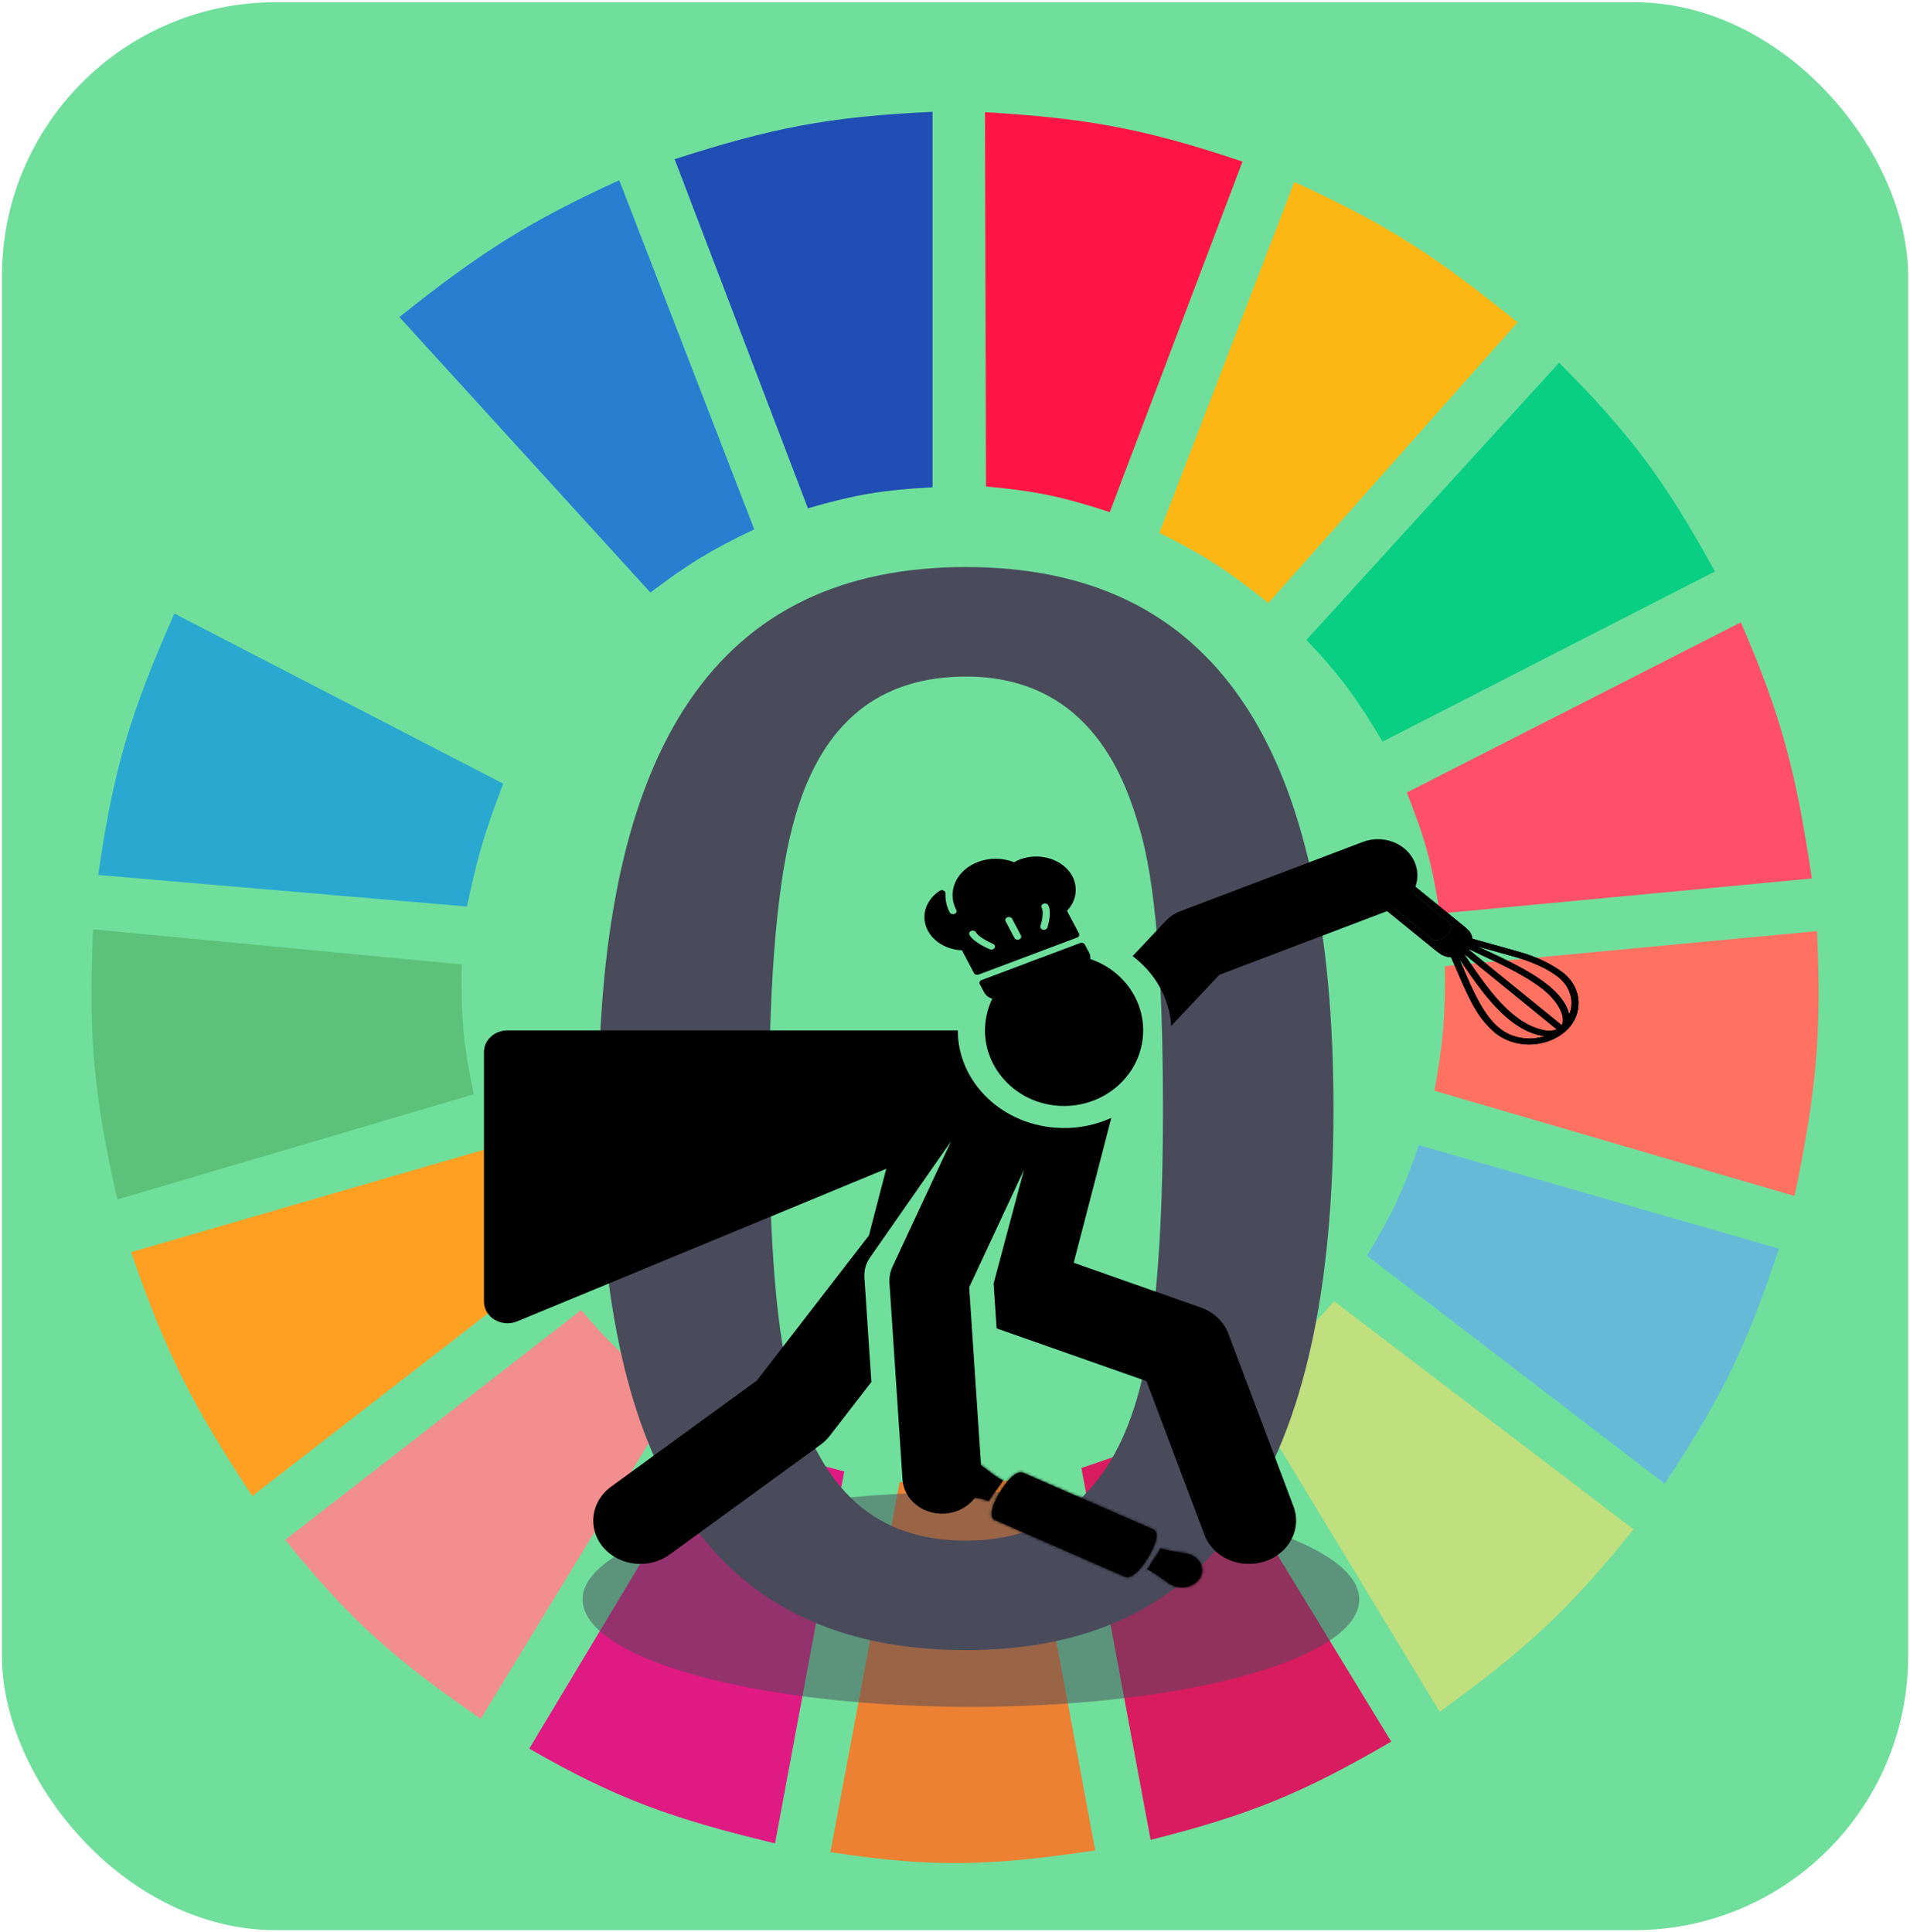 <svg width="687" height="695" viewBox="0 0 687 695" fill="none" xmlns="http://www.w3.org/2000/svg">
<rect x="0.701" y="0.799" width="685.626" height="693.507" rx="98.51" fill="#70DF9C"/>
<g clip-path="url(#clip0)">
<path d="M290.597 182.841L242.658 57.257C277.469 46.08 297.625 41.991 335.423 40.218V175.268C317.457 176.276 307.614 177.897 290.597 182.841Z" fill="#1F4EB4"/>
<path d="M354.649 175.006L354.281 40.349C390.732 42.556 410.993 46.058 446.91 58.13L399.176 184.216C382.047 178.632 372.284 176.571 354.649 175.006Z" fill="#FF1546"/>
<path d="M416.98 191.676L465.542 65.461C500.068 81.214 517.216 92.816 545.855 115.947L456.203 216.919C442.184 205.714 433.8 199.974 416.98 191.676Z" fill="#FDB714"/>
<path d="M469.898 230.172L560.795 130.462C587.46 157.203 599.365 173.845 616.827 205.56L497.292 266.774C488.06 251.279 482.187 243.168 469.898 230.172Z" fill="#0ACF83"/>
<path d="M506.008 285.076L626.166 223.861C641.055 258.252 646.139 278.59 651.691 315.998L517.837 328.62C515.212 311.159 512.62 301.634 506.008 285.076Z" fill="#FF4F6A"/>
<path d="M515.967 392.359C518.964 375.592 519.919 365.848 519.702 347.552L653.557 334.931C655.219 371.617 653.393 392.465 645.463 430.223L515.967 392.359Z" fill="#FF7262"/>
<path d="M491.686 451.68C500.463 437.264 504.595 428.595 510.363 411.922L639.86 449.156C628.273 484.179 619.281 502.696 598.769 533.72L491.686 451.68Z" fill="#65BBD7"/>
<path d="M587.569 550.128L479.862 468.088C468.028 481.583 460.917 488.459 447.488 499.642L517.84 615.76C548.995 593.181 564.441 578.944 587.569 550.128Z" fill="#C0DF7E"/>
<path d="M500.401 626.488L430.049 511.001C414.786 518.714 405.847 522.528 388.959 528.04L413.862 661.828C449.54 652.834 468.5 645.059 500.401 626.488Z" fill="#D91B5F"/>
<path d="M323.589 533.089C341.335 534.251 351.286 533.904 369.037 531.827L393.94 665.615C355.877 671.35 334.962 671.821 298.686 666.246L323.589 533.089Z" fill="#EC8134"/>
<path d="M190.363 629.012L260.092 512.894C275.901 521.163 285.491 524.682 303.673 529.302L278.77 663.09C241.126 654.048 221.541 646.9 190.363 629.012Z" fill="#E01A83"/>
<path d="M102.574 553.914L209.035 471.243C220.907 485.212 228.628 491.876 243.277 502.797L172.926 618.284C142.132 596.999 126.36 583.334 102.574 553.914Z" fill="#F28E8E"/>
<path d="M90.751 538.137C69.574 505.985 59.692 486.952 47.17 450.418L175.421 413.184C181.827 430.434 186.685 439.77 196.589 456.097L90.751 538.137Z" fill="#FFA023"/>
<path d="M42.184 431.485C33.945 394.963 31.713 373.777 33.468 334.3L166.077 346.921C165.738 366.472 166.782 376.635 170.435 393.621L42.184 431.485Z" fill="#5CC279"/>
<path d="M35.334 314.736L167.944 326.096C171.623 308.699 174.381 299.016 181.018 281.92L62.727 220.706C47.006 256.166 40.772 276.696 35.334 314.736Z" fill="#2AA8D0"/>
<path d="M71.443 203.667C89.979 171.033 102.607 154.526 128.721 127.938L218.372 227.017C206.241 239.983 200.122 248.155 190.356 264.25L71.443 203.667Z" fill="#70DF9C"/>
<path d="M233.938 213.133C247.388 202.995 255.481 197.92 271.293 190.414L222.732 64.83C191.132 79.344 173.782 89.97 143.664 114.054L233.938 213.133Z" fill="#2A7ED0"/>
<ellipse opacity="0.5" cx="349.232" cy="575.339" rx="139.691" ry="38.649" fill="#494B5B"/>
<path fill-rule="evenodd" clip-rule="evenodd" d="M347.454 203.975C258.509 203.975 215.272 267.469 215.272 398.086C215.272 496.607 235.841 593.58 347.454 593.58C436.399 593.58 479.636 529.904 479.636 398.915C479.636 267.741 436.399 203.975 347.454 203.975ZM285.122 500.198C294.347 530.91 310.63 554.181 347.454 554.181C378.322 554.181 398.986 537.072 408.874 503.333C415.214 482.137 418.297 447.98 418.297 398.915C418.297 349.827 415.513 316.697 409.783 297.623C405.311 282.786 393.434 243.374 347.454 243.374C316.544 243.374 295.996 259.579 286.16 293.291C279.816 314.619 276.611 349.786 276.611 398.916C276.611 448.067 279.396 481.199 285.122 500.198Z" fill="#494B5B"/>
<path fill-rule="evenodd" clip-rule="evenodd" d="M562.279 349.928C557.909 346.695 552.823 344.225 547.315 342.659L544.678 341.886L529.628 337.686C529.498 336.603 529.026 335.569 528.261 334.693L526.52 333.137L526.23 332.902C525.504 332.314 525.099 331.986 524.695 331.657C524.185 331.244 523.675 330.829 522.524 329.893C522.521 329.89 522.517 329.887 522.513 329.884C522.512 329.884 522.511 329.883 522.511 329.882C520.245 328.04 515.506 324.186 503.461 314.397C501.615 312.789 498.877 312.159 496.318 312.753C493.76 313.347 491.79 315.071 491.181 317.249C490.571 319.426 491.419 321.711 493.393 323.206C493.393 323.206 493.549 323.334 494.519 324.122C496.51 325.74 501.928 330.142 516.452 341.945L518.374 343.344C519.436 343.946 520.668 344.3 521.944 344.37C522.429 345.48 522.928 346.643 523.441 347.84L523.443 347.846C523.6 348.211 523.758 348.579 523.917 348.95C525.036 351.557 526.222 354.288 527.478 356.94L528.531 359.094C529.572 361.255 530.789 363.351 532.174 365.369C533.703 367.581 535.551 369.624 537.675 371.453C549.038 380.708 568.083 373.883 567.791 360.548C567.711 356.529 565.726 352.704 562.279 349.928ZM527.132 338.317C527.121 339.911 525.982 341.345 524.238 341.961C522.494 342.578 520.483 342.257 519.127 341.146C519.112 341.134 519.104 341.128 519.099 341.124C519.094 341.12 519.092 341.119 519.09 341.117C519.076 341.109 519.047 341.091 517.974 340.22C521.268 339.499 523.799 337.273 524.515 334.468C525.655 335.392 525.643 335.389 525.641 335.389C525.641 335.389 525.642 335.39 525.652 335.398C525.657 335.402 525.665 335.408 525.676 335.417C526.614 336.173 527.14 337.222 527.132 338.317ZM559.985 370.308C558.202 370.891 556.228 370.908 554.431 370.354C543.418 367.713 534.762 355.089 528.413 345.829L528.412 345.828C528.411 345.827 528.411 345.826 528.41 345.825C527.802 344.938 527.215 344.082 526.649 343.269C526.653 343.267 526.655 343.264 526.658 343.261C526.66 343.258 526.662 343.256 526.665 343.254C526.715 343.223 526.975 343.435 532.05 347.574C536.536 351.233 544.787 357.962 559.985 370.308ZM561.739 368.767L528.441 341.719C528.451 341.707 528.46 341.694 528.47 341.682C528.48 341.67 528.49 341.659 528.5 341.647C528.533 341.607 528.567 341.567 528.597 341.525C529.971 342.18 531.368 342.834 532.774 343.493C540.896 347.3 549.307 351.242 555.249 356.077C560.61 360.441 563.281 365.882 561.739 368.767ZM499.315 325.057C497.509 323.59 499.776 319.649 503.452 318.919C504.285 318.696 505.195 318.845 505.868 319.315C521.398 331.943 521.404 331.948 521.447 331.984C521.453 331.988 521.458 331.993 521.495 332.023C521.915 332.374 522.144 332.856 522.127 333.355C522.199 336.306 517.481 339.409 514.939 337.761L499.315 325.057ZM494.987 316.006C496.82 314.424 499.826 314.391 501.707 315.934L502.835 316.851C499.556 317.589 497.03 319.794 496.269 322.582L495.149 321.672C493.252 320.144 493.18 317.61 494.987 316.006ZM539.428 369.915C533.489 365.123 529.73 356.295 526.058 347.671L526.058 347.669C526.057 347.668 526.057 347.667 526.056 347.666C525.676 346.773 525.297 345.882 524.916 344.998C525.392 345.682 525.883 346.395 526.389 347.129L526.389 347.13C533.258 357.099 542.834 371 555.518 372.734C549.961 374.513 543.685 373.413 539.428 369.915ZM553.63 347.382C556.115 348.501 558.428 349.873 560.517 351.467C564.817 354.925 566.35 360.171 564.448 364.918C562.059 354.758 546.632 347.542 534.947 342.076C533.76 341.521 532.611 340.983 531.518 340.463L544.575 344.105C547.707 344.963 550.74 346.06 553.635 347.383L553.63 347.382Z" fill="black"/>
<path d="M499.315 325.057C497.509 323.59 499.776 319.649 503.452 318.919C504.285 318.696 505.195 318.845 505.868 319.315C521.398 331.943 521.404 331.948 521.447 331.984C521.453 331.988 521.458 331.993 521.495 332.023C521.915 332.374 522.144 332.856 522.127 333.355C522.199 336.306 517.481 339.409 514.939 337.761L499.315 325.057Z" fill="black"/>
<path d="M494.987 316.006C496.82 314.424 499.826 314.391 501.707 315.934L502.835 316.851C499.556 317.589 497.03 319.794 496.269 322.582L495.149 321.672C493.252 320.144 493.18 317.61 494.987 316.006Z" fill="black"/>
<path fill-rule="evenodd" clip-rule="evenodd" d="M503.461 314.397C501.615 312.789 498.877 312.159 496.318 312.753C493.76 313.347 491.79 315.071 491.181 317.249C490.571 319.426 491.419 321.711 493.393 323.206C493.393 323.206 493.549 323.334 494.519 324.122C496.51 325.74 501.928 330.142 516.452 341.945L518.374 343.344C519.436 343.946 520.668 344.3 521.944 344.37C522.429 345.48 522.928 346.643 523.441 347.84L523.443 347.846C523.6 348.211 523.758 348.579 523.917 348.95C525.036 351.557 526.222 354.288 527.478 356.94L528.531 359.094C529.572 361.255 530.789 363.351 532.174 365.369C533.703 367.581 535.551 369.624 537.675 371.453C549.038 380.708 568.083 373.883 567.791 360.548C567.711 356.529 565.726 352.704 562.279 349.928C557.909 346.695 552.823 344.225 547.315 342.659L544.678 341.886L529.628 337.686C529.498 336.603 529.026 335.569 528.261 334.693L526.52 333.137L526.23 332.902C525.504 332.314 525.099 331.986 524.695 331.657C524.185 331.244 523.675 330.829 522.524 329.893L522.513 329.884L522.511 329.882C520.245 328.04 515.506 324.186 503.461 314.397ZM524.238 341.961C525.982 341.345 527.121 339.911 527.132 338.317C527.14 337.222 526.614 336.173 525.676 335.417L525.652 335.398C525.642 335.39 525.641 335.389 525.641 335.389C525.641 335.388 525.689 335.419 524.515 334.468C525.655 335.392 525.643 335.389 525.641 335.389C525.641 335.389 525.642 335.39 525.652 335.398L525.676 335.417C526.614 336.173 527.14 337.222 527.132 338.317C527.121 339.911 525.982 341.345 524.238 341.961C522.494 342.578 520.483 342.257 519.127 341.146C519.112 341.134 519.104 341.128 519.099 341.124C519.094 341.12 519.092 341.119 519.09 341.117C519.076 341.109 519.047 341.091 517.974 340.22C521.268 339.499 523.799 337.273 524.515 334.468C525.689 335.419 525.641 335.388 525.641 335.389C525.643 335.389 525.655 335.392 524.515 334.468C523.799 337.273 521.268 339.499 517.974 340.22C519.047 341.091 519.076 341.109 519.09 341.117C519.092 341.119 519.094 341.12 519.099 341.124C519.104 341.128 519.112 341.134 519.127 341.146C520.483 342.257 522.494 342.578 524.238 341.961ZM554.431 370.354C556.228 370.908 558.202 370.891 559.985 370.308C544.787 357.962 536.536 351.233 532.05 347.574C526.975 343.435 526.715 343.223 526.665 343.254C526.662 343.256 526.66 343.258 526.658 343.261C526.655 343.264 526.653 343.267 526.649 343.269C527.215 344.082 527.802 344.938 528.41 345.825L528.412 345.828L528.413 345.829C534.762 355.089 543.418 367.713 554.431 370.354ZM528.441 341.719L561.739 368.767C563.281 365.882 560.61 360.441 555.249 356.077C549.307 351.242 540.896 347.3 532.774 343.493C531.368 342.834 529.971 342.18 528.597 341.525C528.567 341.567 528.533 341.607 528.5 341.647L528.47 341.682C528.46 341.694 528.451 341.707 528.441 341.719ZM503.452 318.919C499.776 319.649 497.509 323.59 499.315 325.057L514.939 337.761C517.481 339.409 522.199 336.306 522.127 333.355C522.144 332.856 521.915 332.374 521.495 332.023C521.458 331.993 521.453 331.988 521.447 331.984C521.404 331.948 521.398 331.943 505.868 319.315C505.195 318.845 504.285 318.696 503.452 318.919ZM501.707 315.934C499.826 314.391 496.82 314.424 494.987 316.006C493.18 317.61 493.252 320.144 495.149 321.672L496.269 322.582C497.03 319.794 499.556 317.589 502.835 316.851L501.707 315.934ZM539.428 369.915C543.685 373.413 549.961 374.513 555.518 372.734C542.834 371 533.258 357.099 526.389 347.13L526.389 347.129C525.883 346.395 525.392 345.682 524.916 344.998C525.297 345.882 525.676 346.773 526.056 347.666L526.058 347.669L526.058 347.671C529.73 356.295 533.489 365.123 539.428 369.915ZM560.517 351.467C558.428 349.873 556.115 348.501 553.63 347.382L553.635 347.383C550.74 346.06 547.707 344.963 544.575 344.105L531.518 340.463C532.611 340.983 533.76 341.521 534.947 342.076C546.632 347.542 562.059 354.758 564.448 364.918C566.35 360.171 564.817 354.925 560.517 351.467Z" fill="black"/>
<path d="M441.839 479.768C440.202 475.424 436.558 471.966 431.883 470.321L386.199 454.239L399.721 402.133C394.344 404.572 388.341 405.89 381.979 405.765C360.75 405.346 344.471 389.363 344.51 370.642H182.551C177.872 370.64 174.078 374.126 174.078 378.426V468.21C174.078 473.859 180.422 477.627 186.03 475.308L318.771 420.421L312.551 444.399L272.23 496.606L219.792 534.783C212.455 540.128 211.22 549.924 217.036 556.667C222.834 563.387 233.497 564.559 240.858 559.199L295.191 519.64C296.451 518.725 297.56 517.647 298.488 516.444L313.417 497.119L311.083 462.034C311.213 460.977 309.853 456.748 312.91 452.37L342.089 410.503L321.057 455.578C320.181 457.457 319.796 459.497 319.932 461.538L324.628 532.199C325.107 539.378 331.817 544.913 339.731 544.475C347.592 544.033 353.574 537.822 353.092 530.601L348.601 463.042L368.301 420.825L357.392 461.698L357.686 466.132L358.465 477.836L412.378 496.815L433.212 552.087C436.271 560.207 445.92 564.53 454.782 561.711C463.631 558.896 468.32 550.023 465.256 541.894L441.839 479.768Z" fill="black"/>
<path d="M508.738 309.919C505.738 303.269 497.432 300.111 490.185 302.862L424.625 327.747C422.576 328.524 420.757 329.732 419.307 331.269L407.391 343.923C415.329 349.91 420.683 358.949 421.264 369.044L438.599 350.638L501.045 326.935C508.292 324.184 511.737 316.566 508.738 309.919Z" fill="black"/>
<path d="M382.759 397.833C395.625 397.833 407.287 389.431 410.4 376.947C414.656 359.881 401.112 343.452 382.711 343.452C369.845 343.455 358.183 351.856 355.067 364.338C350.816 381.389 364.341 397.833 382.759 397.833Z" fill="black"/>
<path d="M388.492 339.234L353.065 352.553C352.413 352.798 352.12 353.442 352.41 353.992L353.941 356.898C354.514 357.985 355.555 358.818 356.871 359.244C358.189 359.671 359.623 359.639 360.912 359.155L389.067 348.57C391.725 347.571 392.923 344.935 391.738 342.694L390.2 339.786C389.909 339.235 389.145 338.988 388.492 339.234Z" fill="black"/>
<path d="M366.915 309.137C366.192 309.409 365.481 309.75 364.76 310.169C360.652 308.528 355.979 308.473 351.815 310.038C343.999 312.977 340.475 320.728 343.96 327.319C344.251 327.869 343.958 328.514 343.306 328.759C342.654 329.004 341.888 328.757 341.598 328.207C340.458 326.051 339.943 323.743 340.068 321.349C340.09 320.923 339.816 320.526 339.368 320.331C338.92 320.138 338.377 320.181 337.978 320.442C332.82 323.844 331.073 329.727 333.728 334.748C335.917 338.888 340.675 341.61 346.006 341.837L350.31 350.005C350.449 350.268 350.707 350.476 351.027 350.58C351.349 350.683 351.704 350.676 352.018 350.558L387.44 337.241C388.093 336.996 388.385 336.351 388.094 335.801L383.769 327.622C387.113 324.128 387.883 319.334 385.702 315.208C382.507 309.167 374.08 306.444 366.915 309.137ZM357.742 340.971C357.602 341.206 357.376 341.38 357.113 341.478C356.771 341.607 356.366 341.61 356.006 341.459C355.403 341.203 350.083 338.899 348.7 336.283C348.409 335.733 348.702 335.089 349.355 334.843C350.008 334.598 350.772 334.844 351.063 335.395C351.825 336.837 355.21 338.682 357.164 339.507C357.803 339.778 358.062 340.433 357.742 340.971ZM367.216 336.486C367.507 337.037 367.214 337.681 366.561 337.926C365.908 338.172 365.145 337.925 364.854 337.374L361.694 331.398C361.402 330.848 361.695 330.204 362.348 329.958C363.001 329.713 363.765 329.96 364.056 330.51L367.216 336.486L367.216 336.486ZM376.732 333.666C376.625 333.994 376.353 334.245 376.011 334.374C375.747 334.473 375.443 334.499 375.143 334.429C374.455 334.27 374.049 333.67 374.237 333.09C374.814 331.309 375.447 327.95 374.687 326.513C374.396 325.963 374.689 325.319 375.342 325.073C375.994 324.828 376.758 325.075 377.049 325.625C378.432 328.241 376.91 333.118 376.732 333.666Z" fill="black"/>
<mask id="path-27-inside-1" fill="white">
<path d="M387.602 559.734L388.612 557.793L376.088 552.331L375.469 553.252L374.85 554.173L387.602 559.734Z"/>
<path d="M379.501 534.775L379.397 537.11L401.19 546.61L403.295 545.151L379.501 534.775Z"/>
<path d="M356.819 538.049L359.527 534.332C359.312 534.234 359.067 534.048 358.827 533.865C358.631 533.717 358.439 533.571 358.27 533.478L355.381 537.557C355.872 537.705 356.353 537.868 356.819 538.049Z"/>
<path fill-rule="evenodd" clip-rule="evenodd" d="M346.507 537.887C347.381 538.081 348.346 538.252 349.344 538.43C351.482 538.81 353.773 539.218 355.655 539.927L356.819 538.049C356.353 537.868 355.872 537.705 355.381 537.557C353.569 537.012 351.625 536.667 349.84 536.351C348.873 536.18 347.953 536.017 347.125 535.834C345.708 535.523 344.531 534.682 343.926 533.549C343.321 532.416 343.353 531.114 344.014 530.009C344.677 528.906 345.896 528.122 347.328 527.877C348.759 527.632 350.247 527.954 351.372 528.751C352.033 529.219 352.731 529.762 353.464 530.333C354.958 531.496 356.492 532.499 358.27 533.478C358.439 533.571 358.631 533.717 358.827 533.865C359.067 534.048 359.312 534.234 359.527 534.332L360.787 532.505C358.82 531.633 356.901 530.138 355.125 528.755C354.377 528.172 353.654 527.609 352.964 527.12C350.653 525.489 347.412 525.217 344.787 526.434C342.163 527.651 340.688 530.11 341.067 532.637C341.447 535.163 343.603 537.245 346.507 537.887ZM358.501 538.83C359.184 537.461 359.979 536.136 360.882 534.862L362.272 533.03C364.596 530.24 366.533 529.131 368.024 529.767L379.501 534.775L379.397 537.11L367.101 531.744C365.755 532.552 364.641 533.606 363.84 534.829C362.377 536.737 361.157 538.772 360.201 540.9C359.505 542.168 359.155 543.554 359.175 544.955L376.088 552.331L375.469 553.252L374.85 554.173L357.845 546.757C356.356 546.094 356.28 544.103 357.572 540.867L358.501 538.83ZM404.606 567.15L387.602 559.734L388.612 557.793L405.546 565.178C406.324 564.896 408.52 562.936 410.806 559.141C413.093 555.346 413.659 552.669 413.472 551.967L401.19 546.61L403.295 545.151L414.789 550.163C416.609 550.969 416.045 553.649 415.071 556.059L414.149 558.091C413.458 559.458 412.662 560.784 411.767 562.062L410.373 563.892C409.075 565.466 406.639 568.022 404.606 567.15Z"/>
<path d="M347.328 527.877C345.896 528.122 344.677 528.906 344.014 530.009C343.353 531.114 343.321 532.416 343.926 533.549C344.531 534.682 345.708 535.523 347.125 535.834C347.953 536.017 348.873 536.18 349.84 536.351C351.625 536.667 353.569 537.012 355.381 537.557L358.27 533.478C356.492 532.499 354.958 531.496 353.464 530.333C352.731 529.762 352.033 529.219 351.372 528.751C350.247 527.954 348.759 527.632 347.328 527.877Z"/>
<path d="M410.806 559.141C413.093 555.346 413.659 552.669 413.472 551.967L401.19 546.61L379.397 537.11L367.101 531.744C365.755 532.552 364.641 533.606 363.84 534.829C362.377 536.737 361.157 538.772 360.201 540.9C359.505 542.168 359.155 543.554 359.175 544.955L376.088 552.331L388.612 557.793L405.546 565.178C406.324 564.896 408.52 562.936 410.806 559.141Z"/>
</mask>
<path d="M387.602 559.734L388.612 557.793L376.088 552.331L375.469 553.252L374.85 554.173L387.602 559.734Z" fill="black"/>
<path d="M379.501 534.775L379.397 537.11L401.19 546.61L403.295 545.151L379.501 534.775Z" fill="black"/>
<path d="M356.819 538.049L359.527 534.332C359.312 534.234 359.067 534.048 358.827 533.865C358.631 533.717 358.439 533.571 358.27 533.478L355.381 537.557C355.872 537.705 356.353 537.868 356.819 538.049Z" fill="black"/>
<path fill-rule="evenodd" clip-rule="evenodd" d="M346.507 537.887C347.381 538.081 348.346 538.252 349.344 538.43C351.482 538.81 353.773 539.218 355.655 539.927L356.819 538.049C356.353 537.868 355.872 537.705 355.381 537.557C353.569 537.012 351.625 536.667 349.84 536.351C348.873 536.18 347.953 536.017 347.125 535.834C345.708 535.523 344.531 534.682 343.926 533.549C343.321 532.416 343.353 531.114 344.014 530.009C344.677 528.906 345.896 528.122 347.328 527.877C348.759 527.632 350.247 527.954 351.372 528.751C352.033 529.219 352.731 529.762 353.464 530.333C354.958 531.496 356.492 532.499 358.27 533.478C358.439 533.571 358.631 533.717 358.827 533.865C359.067 534.048 359.312 534.234 359.527 534.332L360.787 532.505C358.82 531.633 356.901 530.138 355.125 528.755C354.377 528.172 353.654 527.609 352.964 527.12C350.653 525.489 347.412 525.217 344.787 526.434C342.163 527.651 340.688 530.11 341.067 532.637C341.447 535.163 343.603 537.245 346.507 537.887ZM358.501 538.83C359.184 537.461 359.979 536.136 360.882 534.862L362.272 533.03C364.596 530.24 366.533 529.131 368.024 529.767L379.501 534.775L379.397 537.11L367.101 531.744C365.755 532.552 364.641 533.606 363.84 534.829C362.377 536.737 361.157 538.772 360.201 540.9C359.505 542.168 359.155 543.554 359.175 544.955L376.088 552.331L375.469 553.252L374.85 554.173L357.845 546.757C356.356 546.094 356.28 544.103 357.572 540.867L358.501 538.83ZM404.606 567.15L387.602 559.734L388.612 557.793L405.546 565.178C406.324 564.896 408.52 562.936 410.806 559.141C413.093 555.346 413.659 552.669 413.472 551.967L401.19 546.61L403.295 545.151L414.789 550.163C416.609 550.969 416.045 553.649 415.071 556.059L414.149 558.091C413.458 559.458 412.662 560.784 411.767 562.062L410.373 563.892C409.075 565.466 406.639 568.022 404.606 567.15Z" fill="black"/>
<path d="M347.328 527.877C345.896 528.122 344.677 528.906 344.014 530.009C343.353 531.114 343.321 532.416 343.926 533.549C344.531 534.682 345.708 535.523 347.125 535.834C347.953 536.017 348.873 536.18 349.84 536.351C351.625 536.667 353.569 537.012 355.381 537.557L358.27 533.478C356.492 532.499 354.958 531.496 353.464 530.333C352.731 529.762 352.033 529.219 351.372 528.751C350.247 527.954 348.759 527.632 347.328 527.877Z" fill="black"/>
<path d="M410.806 559.141C413.093 555.346 413.659 552.669 413.472 551.967L401.19 546.61L379.397 537.11L367.101 531.744C365.755 532.552 364.641 533.606 363.84 534.829C362.377 536.737 361.157 538.772 360.201 540.9C359.505 542.168 359.155 543.554 359.175 544.955L376.088 552.331L388.612 557.793L405.546 565.178C406.324 564.896 408.52 562.936 410.806 559.141Z" fill="black"/>
<path d="M413.472 551.967L433.119 548.758L430.528 539.004L420.727 534.73L413.472 551.967ZM405.546 565.178L398.291 582.415L406.328 585.92L414.126 583.09L405.546 565.178ZM388.612 557.793L395.867 540.556L395.866 540.555L388.612 557.793ZM379.397 537.11L372.137 554.345L372.146 554.349L379.397 537.11ZM359.175 544.955L338.903 543.675L339.091 556.596L351.919 562.191L359.175 544.955ZM360.201 540.9L378.373 550.728L378.695 550.141L378.97 549.53L360.201 540.9ZM363.84 534.829L380.599 546.826L380.986 546.32L381.335 545.788L363.84 534.829ZM367.101 531.744L374.361 514.509L364.141 510.05L355.258 515.382L367.101 531.744ZM344.014 530.009L326.178 519.594L326.166 519.614L326.154 519.634L344.014 530.009ZM351.372 528.751L340.048 543.692L340.063 543.703L340.077 543.713L351.372 528.751ZM347.125 535.834L350.202 517.239L350.193 517.237L347.125 535.834ZM343.926 533.549L361.891 526.085L343.926 533.549ZM349.84 536.351L352.009 517.575L352.009 517.575L349.84 536.351ZM353.464 530.333L365.608 516.002L365.608 516.002L353.464 530.333ZM375.469 553.252L358.09 542.119L358.09 542.119L375.469 553.252ZM355.381 537.557L350.656 555.723L350.656 555.723L355.381 537.557ZM358.827 533.865L346.894 548.359L346.894 548.359L358.827 533.865ZM393.825 555.176C393.503 553.963 393.367 552.953 393.303 552.27C393.237 551.56 393.226 550.967 393.232 550.527C393.245 549.667 393.326 549.016 393.383 548.645C393.497 547.899 393.636 547.479 393.651 547.431C393.696 547.294 393.554 547.759 392.977 548.716L428.636 569.566C430.345 566.728 431.629 563.956 432.482 561.357C432.902 560.077 433.29 558.62 433.529 557.056C433.658 556.21 434.2 552.825 433.119 548.758L393.825 555.176ZM392.977 548.716C392.386 549.697 391.965 550.171 391.918 550.221C391.885 550.257 392.07 550.05 392.503 549.701C392.72 549.527 393.118 549.22 393.686 548.86C393.976 548.676 394.374 548.439 394.868 548.182C395.345 547.935 396.056 547.596 396.966 547.265L414.126 583.09C417.332 581.927 419.523 580.179 420.246 579.597C421.381 578.683 422.404 577.696 423.303 576.732C425.119 574.784 426.94 572.38 428.636 569.566L392.977 548.716ZM412.801 547.941L395.867 540.556L381.357 575.03L398.291 582.415L412.801 547.941ZM393.934 563.847L406.217 569.204L420.727 534.73L408.445 529.373L393.934 563.847ZM383.344 535.095L366.432 527.718L351.919 562.191L368.831 569.568L383.344 535.095ZM379.448 546.235C379.474 548.014 379.025 549.539 378.373 550.728L342.028 531.072C339.986 534.796 338.836 539.093 338.903 543.675L379.448 546.235ZM378.97 549.53C379.375 548.629 379.914 547.719 380.599 546.826L347.082 522.833C344.841 525.755 342.94 528.914 341.431 532.27L378.97 549.53ZM381.335 545.788C380.639 546.851 379.785 547.602 378.943 548.107L355.258 515.382C351.725 517.502 348.643 520.361 346.346 523.871L381.335 545.788ZM359.841 548.979L372.137 554.345L386.657 519.876L374.361 514.509L359.841 548.979ZM361.849 540.424C359.67 544.046 356.106 546.074 352.481 546.693L342.174 509.061C335.687 510.17 329.684 513.766 326.178 519.594L361.849 540.424ZM352.481 546.693C348.852 547.313 344.233 546.658 340.048 543.692L362.695 513.81C356.26 509.25 348.666 507.951 342.174 509.061L352.481 546.693ZM350.193 517.237C354.428 518.168 359.182 521.014 361.891 526.085L325.961 541.013C329.88 548.35 336.988 552.877 344.056 554.431L350.193 517.237ZM361.891 526.085C364.648 531.247 364.135 536.601 361.873 540.384L326.154 519.634C322.571 525.627 321.994 533.585 325.961 541.013L361.891 526.085ZM399.654 539.444L399.758 537.109L359.245 532.441L359.141 534.776L399.654 539.444ZM405.947 569.239L406.957 567.298L370.267 548.287L369.257 550.229L405.947 569.239ZM414.034 562.326L416.139 560.867L390.45 529.435L388.345 530.894L414.034 562.326ZM344.048 554.43C345.416 554.731 346.82 554.976 347.671 555.127L352.009 517.575C350.927 517.383 350.489 517.302 350.202 517.239L344.048 554.43ZM365.608 516.002C364.977 515.51 363.843 514.621 362.666 513.79L340.077 543.713C340.224 543.816 340.485 544.014 341.32 544.664L365.608 516.002ZM392.228 565.306L392.847 564.385L358.09 542.119L357.471 543.04L392.228 565.306ZM392.847 564.385L393.466 563.464L358.709 541.198L358.09 542.119L392.847 564.385ZM395.866 540.555L383.341 535.094L368.834 569.569L381.358 575.03L395.866 540.555ZM372.146 554.349L393.938 563.848L408.441 529.372L386.649 519.872L372.146 554.349ZM347.671 555.127C348.612 555.293 349.23 555.404 349.798 555.522C350.348 555.636 350.597 555.706 350.656 555.723L360.106 519.391C356.813 518.399 353.556 517.849 352.009 517.575L347.671 555.127ZM350.656 555.723C350.676 555.729 350.59 555.705 350.422 555.639L363.216 520.458C362.116 520.031 361.068 519.681 360.106 519.391L350.656 555.723ZM367.41 517.168C366.602 516.723 366.084 516.372 365.608 516.002L341.32 544.664C343.831 546.62 346.383 548.274 349.13 549.787L367.41 517.168ZM372.524 549.031L375.413 544.952L341.127 522.004L338.238 526.083L372.524 549.031ZM349.13 549.787C348.581 549.485 348.145 549.213 347.848 549.02C347.546 548.824 347.311 548.66 347.166 548.557C346.925 548.385 346.737 548.24 346.894 548.359L370.76 519.372C370.721 519.342 370.34 519.05 369.911 518.745C369.502 518.453 368.602 517.825 367.41 517.168L349.13 549.787ZM346.894 548.359C346.927 548.384 347.469 548.802 348.09 549.23C348.653 549.619 350.051 550.563 351.961 551.43L367.092 517.233C368.01 517.649 368.728 518.053 369.2 518.335C369.683 518.624 370.055 518.874 370.282 519.03C370.666 519.296 370.966 519.528 370.76 519.372L346.894 548.359ZM346.507 537.887L352.709 500.707L352.699 500.705L346.507 537.887ZM357.572 540.867L320.114 523.429L319.773 524.175L319.469 524.937L357.572 540.867ZM357.845 546.757L343.019 581.091L343.177 581.161L343.335 581.23L357.845 546.757ZM374.85 554.173L360.34 588.646L360.34 588.646L374.85 554.173ZM387.602 559.734L402.112 525.26L402.112 525.26L387.602 559.734ZM404.606 567.15L390.096 601.624L390.22 601.678L390.344 601.731L404.606 567.15ZM410.373 563.892L443.139 588.827L443.555 588.323L443.951 587.803L410.373 563.892ZM415.071 556.059L452.561 573.427L452.854 572.781L453.12 572.122L415.071 556.059ZM414.789 550.163L429.525 515.789L429.412 515.739L429.299 515.69L414.789 550.163ZM403.295 545.151L417.805 510.677L417.804 510.676L403.295 545.151ZM379.501 534.775L364.983 569.245L364.992 569.249L379.501 534.775ZM368.024 529.767L382.542 495.296L382.369 495.221L382.195 495.147L368.024 529.767ZM362.272 533.03L329.617 507.96L329.118 508.559L328.648 509.179L362.272 533.03ZM352.964 527.12L375.58 497.216L375.561 497.203L375.541 497.189L352.964 527.12ZM341.067 532.637L381.209 530.305L381.209 530.305L341.067 532.637ZM411.767 562.062L445.345 585.974L445.762 585.427L446.157 584.864L411.767 562.062ZM414.149 558.091L451.023 576.744L451.344 576.108L451.639 575.459L414.149 558.091ZM360.882 534.862L327.257 511.012L326.923 511.452L326.604 511.902L360.882 534.862ZM358.501 538.83L321.543 520.346L321.284 520.865L321.043 521.392L358.501 538.83ZM349.344 538.43L353.715 500.884L353.715 500.884L349.344 538.43ZM355.125 528.755L379.42 500.098L379.42 500.098L355.125 528.755ZM355.655 539.927L343.299 575.275L374.94 587.193L391.09 561.143L355.655 539.927ZM356.819 538.049L322.797 514.733L322.051 515.757L321.384 516.833L356.819 538.049ZM359.527 534.332L393.549 557.647L393.805 557.296L394.051 556.938L359.527 534.332ZM360.787 532.505L395.312 555.111L420.795 518.176L375.531 498.133L360.787 532.505ZM319.469 524.937C318.247 527.999 315.774 534.766 316.152 543.288C316.358 547.926 317.486 555.006 321.99 562.584C326.892 570.832 334.377 577.244 343.019 581.091L372.672 512.422C380.569 515.938 387.486 521.852 391.995 529.439C396.106 536.357 397.017 542.613 397.179 546.266C397.343 549.966 396.821 552.71 396.51 554.053C396.171 555.511 395.807 556.466 395.675 556.796L319.469 524.937ZM343.335 581.23L360.34 588.646L389.36 519.699L372.356 512.283L343.335 581.23ZM373.091 594.208L390.096 601.624L419.117 532.676L402.112 525.26L373.091 594.208ZM390.344 601.731C413.889 611.834 431.447 599.295 433.76 597.655C438.715 594.143 442.006 590.201 443.139 588.827L377.607 538.956C377.704 538.838 378.021 538.457 378.537 537.935C378.992 537.476 380.073 536.424 381.77 535.221C383.247 534.174 386.823 531.828 392.35 530.364C398.362 528.771 408.088 527.943 418.868 532.569L390.344 601.731ZM453.12 572.122C454.025 569.883 456.266 564.093 456.507 556.768C456.718 550.383 454.991 527.06 429.525 515.789L400.052 584.537C389.976 580.078 382.701 572.346 378.831 564.06C375.507 556.945 375.359 550.968 375.448 548.251C375.547 545.25 376.066 543.082 376.325 542.116C376.617 541.026 376.901 540.294 377.022 539.995L453.12 572.122ZM429.299 515.69L417.805 510.677L388.784 579.624L400.278 584.637L429.299 515.69ZM394.019 500.304L382.542 495.296L353.506 564.237L364.983 569.245L394.019 500.304ZM382.195 495.147C363.934 487.358 348.884 493.333 342.519 496.954C336.117 500.594 331.889 505.233 329.617 507.96L394.927 558.099C394.763 558.297 394.248 558.9 393.364 559.708C392.533 560.468 390.891 561.858 388.402 563.273C383.959 565.8 370.622 571.539 353.852 564.386L382.195 495.147ZM375.541 497.189C359.06 485.556 339.118 485.125 324.59 491.861L364.984 561.007C355.705 565.31 342.246 565.423 330.387 557.052L375.541 497.189ZM324.59 491.861C309.938 498.655 297.839 514.415 300.926 534.968L381.209 530.305C383.537 545.805 374.388 556.647 364.984 561.007L324.59 491.861ZM300.926 534.968C304.137 556.355 322.035 571.025 340.315 575.069L352.699 500.705C365.172 503.464 378.756 513.971 381.209 530.305L300.926 534.968ZM446.157 584.864C447.963 582.284 449.592 579.574 451.023 576.744L377.275 539.438C377.324 539.341 377.361 539.284 377.378 539.261L446.157 584.864ZM326.604 511.902C324.712 514.572 323.016 517.391 321.543 520.346L395.46 557.315C395.352 557.532 395.247 557.699 395.159 557.823L326.604 511.902ZM353.715 500.884C353.456 500.838 353.261 500.803 353.077 500.77C352.898 500.738 352.77 500.714 352.674 500.696C352.461 500.656 352.509 500.663 352.709 500.707L340.305 575.067C342.267 575.501 344.199 575.838 344.973 575.975L353.715 500.884ZM330.348 557.024C330.215 556.93 330.127 556.865 330.094 556.841C330.061 556.816 330.063 556.818 330.114 556.856C330.165 556.895 330.244 556.956 330.368 557.052C330.497 557.152 330.636 557.26 330.831 557.412L379.42 500.098C378.866 499.666 377.286 498.423 375.58 497.216L330.348 557.024ZM402.112 525.26L389.36 519.699L360.34 588.646L373.091 594.208L402.112 525.26ZM417.804 510.676L394.011 500.3L364.992 569.249L388.786 579.625L417.804 510.676ZM368.011 504.578C361.451 502.107 354.759 501.07 353.715 500.884L344.973 575.975C345.544 576.077 345.862 576.134 346.142 576.187C346.403 576.236 346.461 576.25 346.396 576.236C346.332 576.222 346.028 576.153 345.555 576.021C345.088 575.89 344.303 575.653 343.299 575.275L368.011 504.578ZM391.09 561.143L392.254 559.265L321.384 516.833L320.22 518.711L391.09 561.143ZM330.831 557.412C331.502 557.935 337.959 563.296 346.043 566.876L375.531 498.133C376.921 498.749 377.989 499.334 378.694 499.748C379.402 500.163 379.89 500.493 380.112 500.646C380.334 500.8 380.412 500.863 380.271 500.756C380.107 500.632 379.903 500.474 379.42 500.098L330.831 557.412ZM394.051 556.938L395.312 555.111L326.262 509.898L325.002 511.725L394.051 556.938ZM395.03 558.305L395.959 556.268L321.043 521.392L320.114 523.429L395.03 558.305ZM394.506 558.713L395.897 556.88L328.648 509.179L327.257 511.012L394.506 558.713ZM390.841 561.365L393.549 557.647L325.505 511.016L322.797 514.733L390.841 561.365ZM443.951 587.803L445.345 585.974L378.189 538.151L376.795 539.98L443.951 587.803ZM451.639 575.459L452.561 573.427L377.581 538.691L376.659 540.723L451.639 575.459Z" fill="black" mask="url(#path-27-inside-1)"/>
<mask id="path-29-inside-2" fill="white">
<path d="M416.344 558.883L413.783 562.675C414.002 562.767 414.254 562.946 414.501 563.122C414.702 563.265 414.899 563.405 415.072 563.493L417.8 559.334C417.304 559.2 416.816 559.051 416.344 558.883Z"/>
<path fill-rule="evenodd" clip-rule="evenodd" d="M426.655 558.755C425.774 558.586 424.803 558.442 423.799 558.292C421.648 557.972 419.342 557.629 417.434 556.973L416.344 558.883C416.816 559.051 417.304 559.2 417.8 559.334C419.632 559.829 421.588 560.118 423.384 560.384C424.357 560.528 425.283 560.665 426.117 560.824C427.545 561.096 428.754 561.903 429.403 563.019C430.052 564.134 430.07 565.437 429.453 566.56C428.833 567.681 427.645 568.5 426.225 568.784C424.804 569.069 423.305 568.789 422.149 568.024C421.47 567.576 420.752 567.052 419.997 566.502C418.459 565.381 416.887 564.422 415.072 563.493C414.899 563.405 414.702 563.265 414.501 563.122C414.254 562.946 414.002 562.767 413.783 562.675L412.595 564.537C414.595 565.353 416.57 566.793 418.399 568.126C419.169 568.688 419.913 569.231 420.622 569.699C422.995 571.265 426.245 571.446 428.82 570.155C431.395 568.865 432.773 566.366 432.295 563.851C431.817 561.336 429.581 559.316 426.655 558.755Z"/>
<path d="M426.225 568.784C427.645 568.5 428.833 567.681 429.453 566.56C430.07 565.437 430.052 564.134 429.403 563.019C428.754 561.903 427.545 561.096 426.117 560.824C425.283 560.665 424.357 560.528 423.384 560.384C421.588 560.118 419.632 559.829 417.8 559.334L415.072 563.493C416.887 564.422 418.459 565.381 419.997 566.502C420.752 567.052 421.47 567.576 422.149 568.024C423.305 568.789 424.804 569.069 426.225 568.784Z"/>
</mask>
<path d="M416.344 558.883L413.783 562.675C414.002 562.767 414.254 562.946 414.501 563.122C414.702 563.265 414.899 563.405 415.072 563.493L417.8 559.334C417.304 559.2 416.816 559.051 416.344 558.883Z" fill="black"/>
<path fill-rule="evenodd" clip-rule="evenodd" d="M426.655 558.755C425.774 558.586 424.803 558.442 423.799 558.292C421.648 557.972 419.342 557.629 417.434 556.973L416.344 558.883C416.816 559.051 417.304 559.2 417.8 559.334C419.632 559.829 421.588 560.118 423.384 560.384C424.357 560.528 425.283 560.665 426.117 560.824C427.545 561.096 428.754 561.903 429.403 563.019C430.052 564.134 430.07 565.437 429.453 566.56C428.833 567.681 427.645 568.5 426.225 568.784C424.804 569.069 423.305 568.789 422.149 568.024C421.47 567.576 420.752 567.052 419.997 566.502C418.459 565.381 416.887 564.422 415.072 563.493C414.899 563.405 414.702 563.265 414.501 563.122C414.254 562.946 414.002 562.767 413.783 562.675L412.595 564.537C414.595 565.353 416.57 566.793 418.399 568.126C419.169 568.688 419.913 569.231 420.622 569.699C422.995 571.265 426.245 571.446 428.82 570.155C431.395 568.865 432.773 566.366 432.295 563.851C431.817 561.336 429.581 559.316 426.655 558.755Z" fill="black"/>
<path d="M426.225 568.784C427.645 568.5 428.833 567.681 429.453 566.56C430.07 565.437 430.052 564.134 429.403 563.019C428.754 561.903 427.545 561.096 426.117 560.824C425.283 560.665 424.357 560.528 423.384 560.384C421.588 560.118 419.632 559.829 417.8 559.334L415.072 563.493C416.887 564.422 418.459 565.381 419.997 566.502C420.752 567.052 421.47 567.576 422.149 568.024C423.305 568.789 424.804 569.069 426.225 568.784Z" fill="black"/>
<path d="M429.453 566.56L447.684 576.464L447.695 576.444L447.706 576.425L429.453 566.56ZM422.149 568.024L432.887 552.773L432.873 552.763L432.858 552.753L422.149 568.024ZM426.117 560.824L423.763 579.497L423.771 579.498L426.117 560.824ZM429.403 563.019L411.739 570.985L411.739 570.985L429.403 563.019ZM423.384 560.384L421.944 579.211L421.944 579.211L423.384 560.384ZM419.997 566.502L408.416 581.167L408.416 581.167L419.997 566.502ZM417.8 559.334L421.819 541.045L421.819 541.045L417.8 559.334ZM414.501 563.122L425.865 548.301L425.865 548.301L414.501 563.122ZM411.223 556.656C413.259 552.974 416.743 550.845 420.344 550.123L432.106 587.446C438.548 586.155 444.407 582.389 447.684 576.464L411.223 556.656ZM420.344 550.123C423.949 549.4 428.591 549.927 432.887 552.773L411.411 583.275C418.019 587.652 425.659 588.738 432.106 587.446L420.344 550.123ZM423.771 579.498C419.502 578.686 414.642 575.975 411.739 570.985L447.067 555.053C442.867 547.832 435.589 543.506 428.464 542.151L423.771 579.498ZM411.739 570.985C408.785 565.905 409.088 560.542 411.201 556.696L447.706 576.425C451.053 570.333 451.319 562.364 447.067 555.053L411.739 570.985ZM428.472 542.152C427.093 541.889 425.681 541.684 424.824 541.557L421.944 579.211C423.033 579.373 423.473 579.442 423.763 579.497L428.472 542.152ZM408.416 581.167C409.065 581.64 410.233 582.497 411.441 583.295L432.858 552.753C432.707 552.654 432.438 552.464 431.578 551.837L408.416 581.167ZM424.824 541.557C423.878 541.417 423.256 541.324 422.683 541.222C422.13 541.123 421.878 541.061 421.819 541.045L413.781 577.624C417.111 578.523 420.387 578.981 421.944 579.211L424.824 541.557ZM421.819 541.045C421.798 541.039 421.885 541.062 422.056 541.122L410.632 576.644C411.747 577.04 412.809 577.361 413.781 577.624L421.819 541.045ZM406.569 580.051C407.394 580.473 407.926 580.809 408.416 581.167L431.578 551.837C428.993 549.953 426.38 548.371 423.575 546.936L406.569 580.051ZM400.22 548.351L397.492 552.511L432.652 574.476L435.38 570.317L400.22 548.351ZM423.575 546.936C424.135 547.222 424.582 547.482 424.886 547.667C425.196 547.854 425.437 548.011 425.585 548.11C425.833 548.276 426.026 548.415 425.865 548.301L403.136 577.943C403.176 577.971 403.568 578.252 404.009 578.546C404.429 578.825 405.352 579.428 406.569 580.051L423.575 546.936ZM425.865 548.301C425.83 548.276 425.273 547.874 424.636 547.463C424.058 547.09 422.625 546.186 420.682 545.373L406.884 579.977C405.951 579.587 405.218 579.203 404.735 578.935C404.241 578.66 403.859 578.421 403.627 578.271C403.232 578.016 402.924 577.792 403.136 577.943L425.865 548.301ZM426.655 558.755L421.897 596.09L421.907 596.092L426.655 558.755ZM420.622 569.699L399.178 600.223L399.198 600.236L399.218 600.249L420.622 569.699ZM432.295 563.851L392.269 567.315L432.295 563.851ZM423.799 558.292L420.885 595.942L420.885 595.942L423.799 558.292ZM418.399 568.126L395.229 597.451L395.229 597.451L418.399 568.126ZM417.434 556.973L428.413 521.296L396.321 510.27L381.194 536.772L417.434 556.973ZM416.344 558.883L451.253 581.224L451.959 580.179L452.584 579.085L416.344 558.883ZM413.783 562.675L378.873 540.334L378.631 540.693L378.399 541.057L413.783 562.675ZM412.595 564.537L377.21 542.919L353.191 580.547L399.19 599.304L412.595 564.537ZM399.218 600.249C416.139 611.414 436.088 611.286 450.349 604.141L407.29 536.17C416.401 531.605 429.85 531.116 442.026 539.15L399.218 600.249ZM450.349 604.141C464.733 596.934 476.205 580.838 472.321 560.387L392.269 567.315C389.341 551.894 398.056 540.796 407.29 536.17L450.349 604.141ZM472.321 560.387C468.28 539.108 449.832 524.947 431.403 521.418L421.907 596.092C409.331 593.684 395.355 583.563 392.269 567.315L472.321 560.387ZM420.885 595.942C421.145 595.98 421.342 596.01 421.527 596.038C421.707 596.065 421.836 596.085 421.933 596.1C422.146 596.134 422.098 596.129 421.897 596.09L431.412 521.42C429.436 521.041 427.491 520.759 426.712 520.643L420.885 595.942ZM442.066 539.176C442.203 539.266 442.293 539.329 442.327 539.352C442.361 539.376 442.359 539.374 442.307 539.337C442.254 539.3 442.173 539.241 442.045 539.149C441.912 539.052 441.769 538.948 441.568 538.802L395.229 597.451C395.798 597.866 397.426 599.064 399.178 600.223L442.066 539.176ZM406.454 592.651C413.106 594.936 419.834 595.785 420.885 595.942L426.712 520.643C426.138 520.558 425.818 520.51 425.536 520.465C425.273 520.423 425.215 520.41 425.281 520.423C425.345 520.435 425.652 520.495 426.13 520.614C426.602 520.732 427.395 520.946 428.413 521.296L406.454 592.651ZM381.194 536.772L380.104 538.681L452.584 579.085L453.674 577.175L381.194 536.772ZM441.568 538.802C440.878 538.298 434.217 533.121 425.999 529.77L399.19 599.304C397.778 598.728 396.687 598.173 395.967 597.78C395.244 597.384 394.743 597.068 394.515 596.921C394.288 596.774 394.207 596.713 394.353 596.816C394.522 596.936 394.731 597.088 395.229 597.451L441.568 538.802ZM378.399 541.057L377.21 542.919L447.979 586.155L449.168 584.293L378.399 541.057ZM381.434 536.542L378.873 540.334L448.693 585.016L451.253 581.224L381.434 536.542Z" fill="black" mask="url(#path-29-inside-2)"/>
</g>
<defs>
<clipPath id="clip0">
<rect width="622.58" height="646.222" fill="white" transform="translate(32.225 24.441)"/>
</clipPath>
</defs>
</svg>
